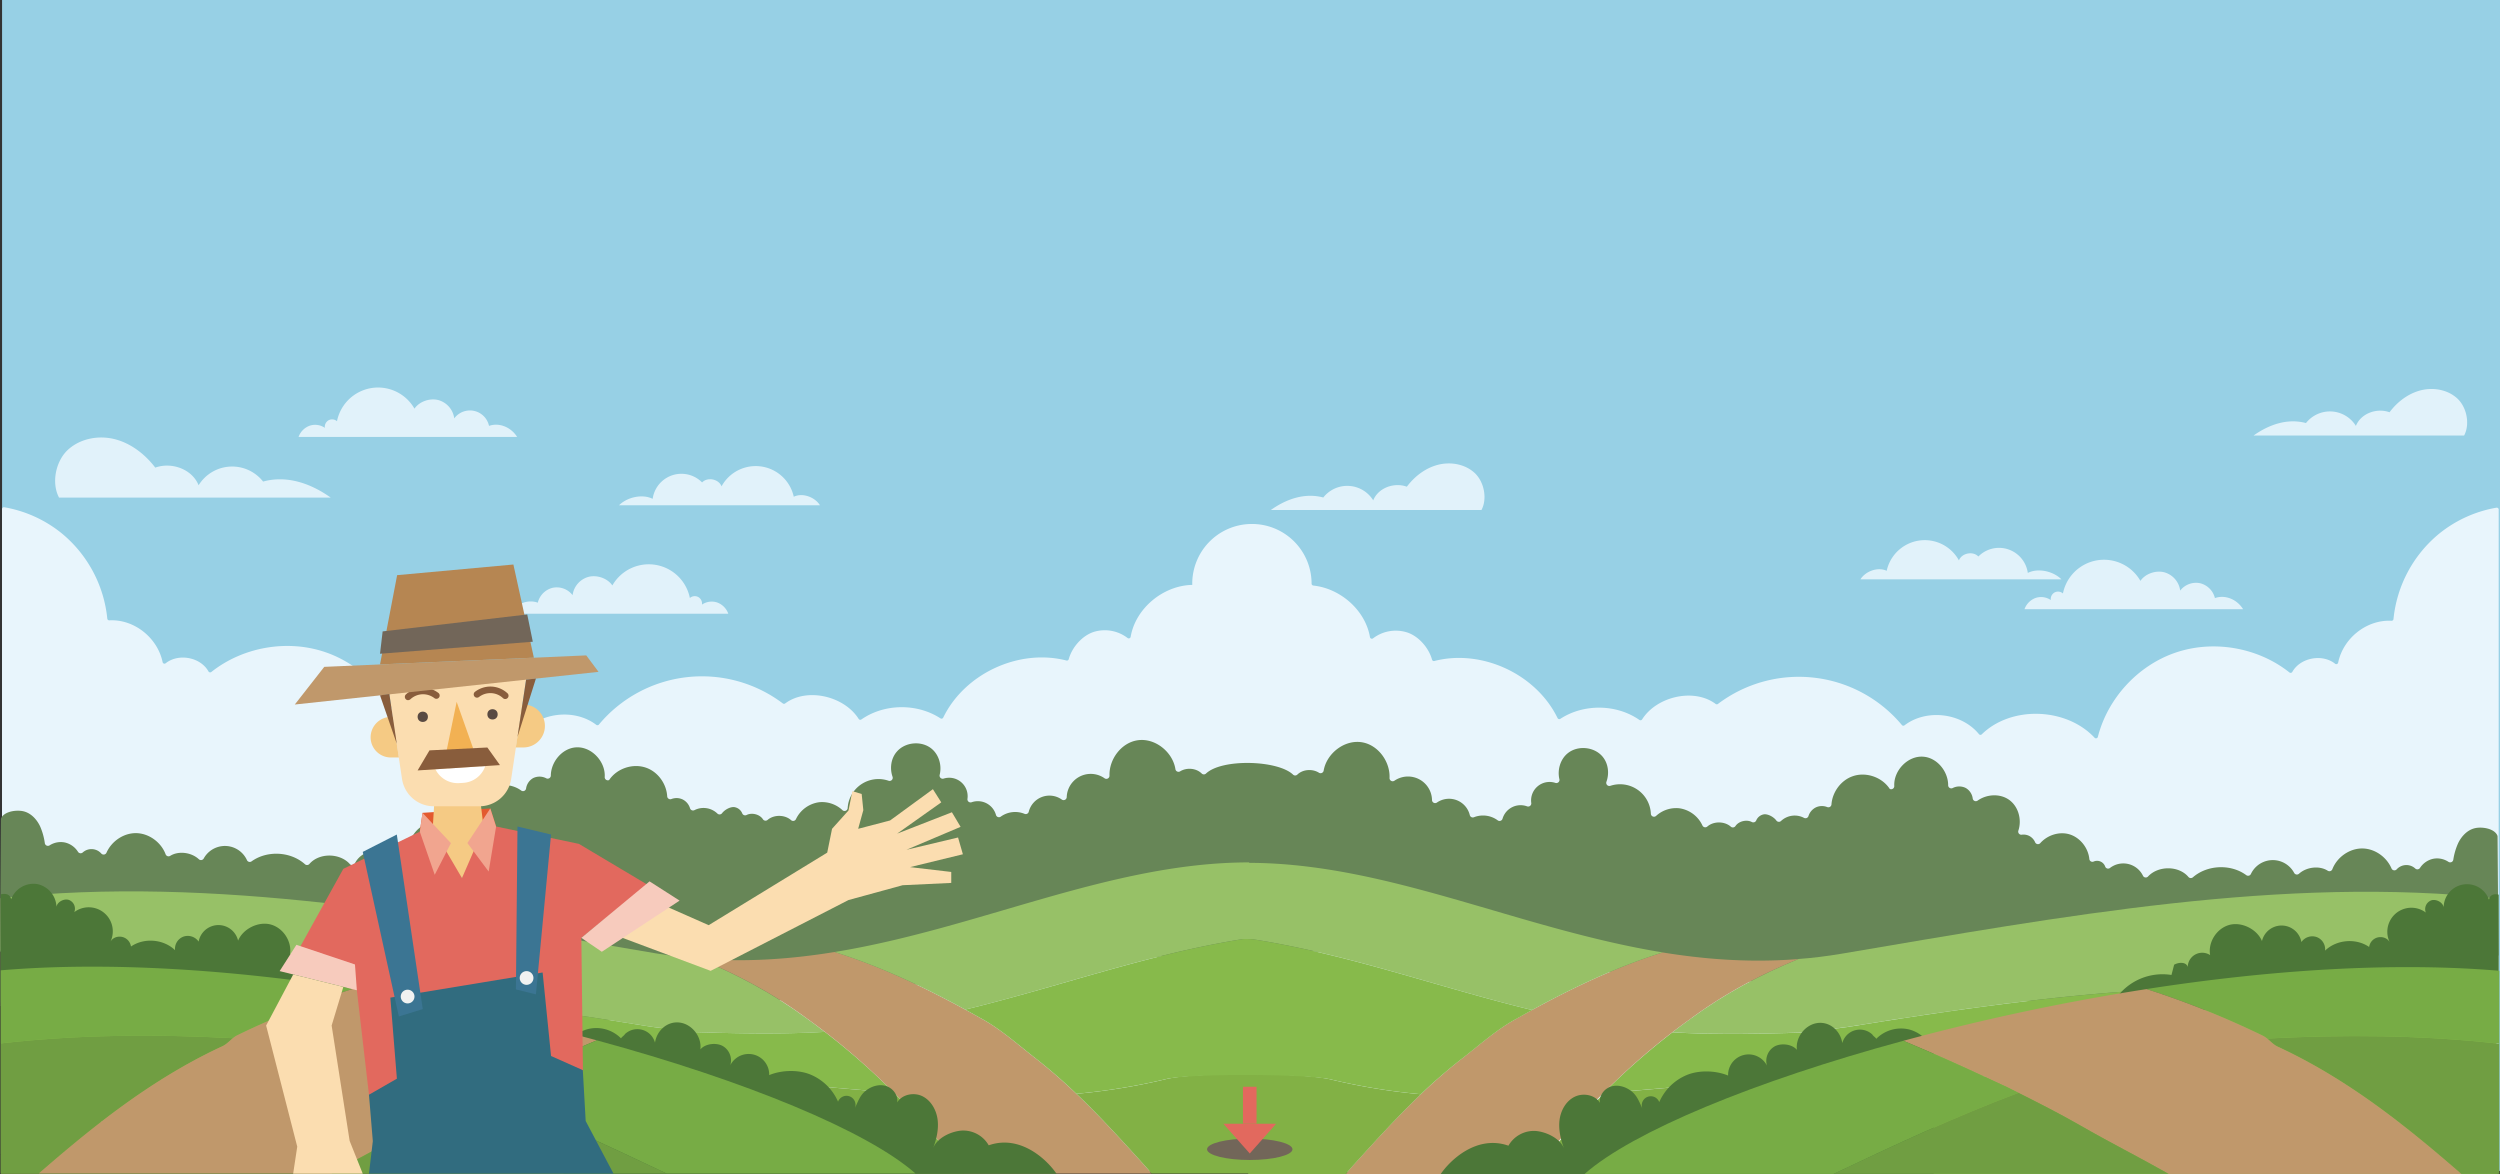 <svg xmlns="http://www.w3.org/2000/svg" viewBox="0 0 1921.59 902.55"><rect x="0" y="0" width="1921.59" height="902.55" fill="#333333" stroke="none"/><defs><style>.cls-1{fill:#97d0e5;}.cls-2{fill:#e8f5fc;}.cls-3{fill:#e1f2fa;}.cls-4{fill:#678657;}.cls-5{fill:#97c167;}.cls-6{fill:#87ba4b;}.cls-7{fill:#82b145;}.cls-8{fill:#c0986b;}.cls-9{fill:#4c7738;}.cls-10{fill:#709e42;}.cls-11{fill:#77ac45;}.cls-12{fill:#fbddb0;}.cls-13{fill:#e2695e;}.cls-14{fill:#e3592f;}.cls-15{fill:#f5ca84;}.cls-16{fill:#f2b153;}.cls-17{fill:#594a42;}.cls-18{fill:#895d3c;}.cls-19{fill:#b68652;}.cls-20{fill:#726659;}.cls-21{fill:#fff;}.cls-22{fill:#f1a58f;}.cls-23{fill:#316c7f;}.cls-24{fill:#3b7593;}.cls-25{fill:#f1f2f1;}.cls-26{fill:#f7cbbd;}</style></defs><title>div_1</title><g id="圖層_2" data-name="圖層 2"><g id="圖層_1-2" data-name="圖層 1"><rect class="cls-1" x="1.59" width="1920" height="900"/><path class="cls-2" d="M1874.72,410.29a97.45,97.45,0,0,0-35,65.52,1.47,1.47,0,0,1-1.53,1.34c-19.16-1-37.17,13.46-41,32.18a1.47,1.47,0,0,1-2.38.81c-9.8-7.8-26.71-4.69-32.85,6.31a1.5,1.5,0,0,1-2.24.4c-24.19-19.22-58.35-25.21-87.58-15.2-29,9.91-52.11,35.17-59.66,64.76a1.48,1.48,0,0,1-2.52.63c-21.63-23.21-64-24.84-86.7-2.61a1.46,1.46,0,0,1-2.15-.13c-13.35-16.4-40.38-19.67-57.26-6.77a1.47,1.47,0,0,1-2-.25,103.14,103.14,0,0,0-141.36-16.22,1.49,1.49,0,0,1-1.8,0c-16.67-12.44-45.35-5.76-56.49,11.89a1.48,1.48,0,0,1-2.11.41c-17.6-12.25-42.77-12.59-60.76-.83a1.49,1.49,0,0,1-2.15-.63c-16.45-33.8-58.2-53.2-94.65-43.84a1.47,1.47,0,0,1-1.8-1c-2.57-9.25-10.46-18.27-19.53-21.07a28.8,28.8,0,0,0-25.83,4.67,1.48,1.48,0,0,1-2.36-.94c-3.55-20.74-22.78-37.45-43.53-39.64a1.5,1.5,0,0,1-1.35-1.5v0a45.84,45.84,0,0,0-45.84-45.84c-.17,0-2.54.07-2.88.09a45.84,45.84,0,0,0-43,45.75c0,.32,0,.64,0,1-22.16.41-43.58,17.88-47.34,39.88a1.48,1.48,0,0,1-2.36.94A28.8,28.8,0,0,0,841,485.62c-9.07,2.8-17,11.82-19.53,21.07a1.47,1.47,0,0,1-1.8,1c-36.46-9.36-78.21,10-94.65,43.84a1.49,1.49,0,0,1-2.15.63c-18-11.75-43.16-11.41-60.76.83a1.48,1.48,0,0,1-2.11-.41c-11.15-17.66-39.82-24.34-56.49-11.89a1.49,1.49,0,0,1-1.8,0,103.14,103.14,0,0,0-141.36,16.22,1.47,1.47,0,0,1-2,.25c-16.88-12.9-43.91-9.63-57.26,6.77a1.46,1.46,0,0,1-2.15.13c-22.69-22.23-65.07-20.6-86.7,2.61a1.48,1.48,0,0,1-2.52-.63c-7.55-29.6-30.67-54.86-59.66-64.76-29.22-10-63.38-4-87.58,15.2a1.5,1.5,0,0,1-2.24-.4c-6.14-11-23-14.1-32.85-6.31A1.47,1.47,0,0,1,125,509c-3.83-18.72-21.84-33.21-41-32.18a1.47,1.47,0,0,1-1.53-1.34,97.45,97.45,0,0,0-35-65.52,96.08,96.08,0,0,0-44.2-20.07,1.48,1.48,0,0,0-1.72,1.46V899a1.48,1.48,0,0,0,1.48,1.48h958v.34h958.07a1.48,1.48,0,0,0,1.48-1.48V391.68a1.48,1.48,0,0,0-1.72-1.46A96.08,96.08,0,0,0,1874.72,410.29Z"/><path class="cls-3" d="M391.79,471.72h168a14.25,14.25,0,0,0-8.57-8.64,13.28,13.28,0,0,0-11.65,1.64,5.78,5.78,0,0,0-2.88-5.83,5.71,5.71,0,0,0-6.44.75A32.21,32.21,0,0,0,470.68,450c-3.77-5.55-11.72-8.22-18.16-6.65a16.88,16.88,0,0,0-12.41,14.12,15.35,15.35,0,0,0-15.22-5.69,15.53,15.53,0,0,0-11.51,11.45C405.29,460.35,396.24,464.39,391.79,471.72Z"/><path class="cls-3" d="M1702.47,459.72A15.53,15.53,0,0,0,1691,448.27a15.35,15.35,0,0,0-15.22,5.69,16.88,16.88,0,0,0-12.41-14.12c-6.44-1.58-14.39,1.1-18.16,6.65a32.21,32.21,0,0,0-59.56,9.66,5.71,5.71,0,0,0-6.44-.75,5.78,5.78,0,0,0-2.88,5.83,13.28,13.28,0,0,0-11.65-1.64,14.25,14.25,0,0,0-8.57,8.64h168C1719.61,460.88,1710.56,456.84,1702.47,459.72Z"/><path class="cls-3" d="M397.48,335.85h-168a14.25,14.25,0,0,1,8.57-8.64,13.28,13.28,0,0,1,11.65,1.64,5.78,5.78,0,0,1,2.88-5.83,5.71,5.71,0,0,1,6.44.75,32.21,32.21,0,0,1,59.56-9.66c3.77-5.55,11.72-8.22,18.16-6.65a16.88,16.88,0,0,1,12.41,14.12,15,15,0,0,1,26.73,5.76C384,324.54,393,328.59,397.48,335.85Z"/><path class="cls-3" d="M1138.72,392H976.83c11.93-8.5,26.18-13.43,40.3-9.6a23.45,23.45,0,0,1,38.38,2.19c3.84-9.66,16.11-14.05,25.84-10.49,6-8,14.32-14.39,24-16.86s20.63-.55,28,6.17S1143.38,383.23,1138.72,392Z"/><path class="cls-3" d="M1894,334.78H1732.15c11.93-8.5,26.18-13.43,40.3-9.6a23.45,23.45,0,0,1,38.38,2.19c3.84-9.66,16.11-14.05,25.84-10.49,6-8,14.32-14.39,24-16.86s20.63-.55,28,6.17S1898.7,326,1894,334.78Z"/><path class="cls-3" d="M630.24,388.36H475.82c6.24-6.24,17.89-8.91,25.84-4.93a22.32,22.32,0,0,1,38-12.61c4.18-4.39,12.82-2.6,14.94,3a29.94,29.94,0,0,1,55.52,8C616.8,378.55,626.33,382,630.24,388.36Z"/><path class="cls-3" d="M45.39,382.49H254.23c-15.42-11-33.79-17.34-52-12.34A30.27,30.27,0,0,0,152.66,373c-4.93-12.41-20.77-18.09-33.31-13.57-7.81-10.21-18.51-18.57-30.91-21.8s-26.59-.69-36.12,8S39.36,371.18,45.39,382.49Z"/><path class="cls-3" d="M1450.18,438.75a29.94,29.94,0,0,1,55.52-8c2.12-5.62,10.76-7.4,14.94-3a22.32,22.32,0,0,1,38,12.61c8-4,19.6-1.3,25.84,4.93H1430C1433.94,439,1443.46,435.53,1450.18,438.75Z"/><path class="cls-4" d="M1902.31,636.58c-5.77,1.33-10.25,6.1-12.82,11.36a48.7,48.7,0,0,0-3.81,12.94,2.41,2.41,0,0,1-3.74,1.54,15.87,15.87,0,0,0-11.65-2.34,16.14,16.14,0,0,0-10.16,7,2.41,2.41,0,0,1-3.63.53,10.07,10.07,0,0,0-14.3.58,2.41,2.41,0,0,1-4-.67c-3.66-8.61-12.46-15.05-21.93-15.35-10.08-.31-19.88,6.54-23.53,15.91a2.41,2.41,0,0,1-3.56,1.19c-6.41-4.11-16.3-2.91-22.06,2.29a2.41,2.41,0,0,1-3.74-.6,18.61,18.61,0,0,0-33.28.87,2.38,2.38,0,0,1-3.54.84c-11.84-8.76-29.91-8-41,1.63a2.41,2.41,0,0,1-3.45-.23c-7.45-8.86-23.35-8.78-31.07-.34a2.38,2.38,0,0,1-3.87-.58,16.79,16.79,0,0,0-25.36-6,2.37,2.37,0,0,1-3.66-1,6.6,6.6,0,0,0-9-3.89,2.37,2.37,0,0,1-3.21-2c-.84-8.53-7.07-16.54-15.37-19-7.89-2.3-16.88.66-22.29,6.75a2.39,2.39,0,0,1-4-.58,9.93,9.93,0,0,0-4.72-5,9.79,9.79,0,0,0-5.57-.85,2.39,2.39,0,0,1-2.6-3.15c2.74-8.23.16-18.32-6.93-23.51s-17.42-4.55-24.42.48a2.39,2.39,0,0,1-3.73-1.62,10.94,10.94,0,0,0-5.3-8.07,11.11,11.11,0,0,0-10.08,0,2.41,2.41,0,0,1-3.51-2.14c.05-10.47-8.34-21.08-19-21.94-11.93-1-23,10.64-22.41,22.42a2.41,2.41,0,0,1-3,2.52,1,1,0,0,1-.56-.3c-6-9.09-18.49-13.28-28.72-9.51-8.93,3.23-15.34,12.2-16,21.58a2.38,2.38,0,0,1-3.29,2,11,11,0,0,0-8.59.2,11.17,11.17,0,0,0-5.79,6.7,2.41,2.41,0,0,1-3.48,1.38,15.35,15.35,0,0,0-17.55,2.35,2.41,2.41,0,0,1-3.65-.27c-2.09-2.82-6.25-5-9.25-4.82a7.84,7.84,0,0,0-6.24,4.75,2.44,2.44,0,0,1-3.41,1.18c-4-2.1-10.07-.62-12.55,3.14a2.4,2.4,0,0,1-3.61.42c-4.8-4.23-13.2-4.28-18-.07a2.4,2.4,0,0,1-3.78-.82,23.16,23.16,0,0,0-17.81-13.22,22.91,22.91,0,0,0-17.81,5.88,2.39,2.39,0,0,1-4-1.65,23.72,23.72,0,0,0-31.18-21.47,2.4,2.4,0,0,1-3-3.06c2.38-6.44,1.46-14.2-3-19.44-6.32-7.51-18.79-8.76-26.51-2.71-5.89,4.62-8.33,12.93-6.62,20.12a2.4,2.4,0,0,1-3,2.86A14.2,14.2,0,0,0,1177,617.3a2.41,2.41,0,0,1-3.23,2.49,14.46,14.46,0,0,0-18.89,9.57,2.38,2.38,0,0,1-3.72,1.16,19,19,0,0,0-18.13-2.4,2.38,2.38,0,0,1-3.28-1.55,16.4,16.4,0,0,0-25.34-9.66,2.4,2.4,0,0,1-3.71-1.94,18.46,18.46,0,0,0-28.94-14.85,2.41,2.41,0,0,1-3.71-2.17c.55-12.48-8.7-25.39-21.26-27.42-13.39-2.16-27.08,8.57-29.36,21.72a2.4,2.4,0,0,1-3.61,1.72c-5-3.2-12.4-2.71-16.66,1.44a2.36,2.36,0,0,1-3.27,0c-11.68-11.19-54.77-12.46-66.94-.81a2.36,2.36,0,0,1-3.28-.05c-4.21-4.19-11.62-4.77-16.62-1.64a2.4,2.4,0,0,1-3.59-1.77C901.39,578,887.84,567,874.42,569c-12.58,1.86-22,14.65-21.62,27.13a2.41,2.41,0,0,1-3.74,2.12,18.46,18.46,0,0,0-29.14,14.46,2.4,2.4,0,0,1-3.73,1.89A16.4,16.4,0,0,0,790.72,624a2.38,2.38,0,0,1-3.3,1.51,19,19,0,0,0-18.16,2.16,2.38,2.38,0,0,1-3.7-1.21,14.46,14.46,0,0,0-18.76-9.82,2.41,2.41,0,0,1-3.19-2.53,14.2,14.2,0,0,0-18.35-15.64,2.4,2.4,0,0,1-3-2.9c1.8-7.17-.52-15.52-6.35-20.21-7.64-6.15-20.12-5.07-26.54,2.36-4.57,5.18-5.59,12.93-3.3,19.4a2.4,2.4,0,0,1-3.07,3,23.72,23.72,0,0,0-31.46,21,2.39,2.39,0,0,1-4,1.6,22.91,22.91,0,0,0-17.73-6.12,23.16,23.16,0,0,0-18,13,2.4,2.4,0,0,1-3.79.77c-4.77-4.27-13.17-4.33-18-.17a2.4,2.4,0,0,1-3.6-.47c-2.43-3.8-8.5-5.36-12.51-3.31a2.44,2.44,0,0,1-3.4-1.22,7.84,7.84,0,0,0-6.18-4.84c-3-.27-7.19,1.9-9.32,4.69a2.41,2.41,0,0,1-3.66.22,15.35,15.35,0,0,0-17.51-2.59,2.41,2.41,0,0,1-3.46-1.43,11.17,11.17,0,0,0-5.7-6.78,11,11,0,0,0-8.59-.31,2.38,2.38,0,0,1-3.26-2.06c-.51-9.39-6.8-18.45-15.68-21.8-10.19-3.91-22.76.12-28.85,9.13a1,1,0,0,1-.57.3,2.41,2.41,0,0,1-2.92-2.56c.71-11.77-10.17-23.52-22.11-22.72-10.69.72-19.22,11.22-19.31,21.68a2.41,2.41,0,0,1-3.54,2.09,11.11,11.11,0,0,0-10.07-.14,10.94,10.94,0,0,0-5.41,8,2.39,2.39,0,0,1-3.75,1.57c-6.93-5.12-17.29-5.87-24.42-.81S366.36,622,369,630.22a2.39,2.39,0,0,1-2.65,3.12,9.79,9.79,0,0,0-5.58.78,9.93,9.93,0,0,0-4.79,4.94,2.39,2.39,0,0,1-4,.53c-5.32-6.16-14.27-9.25-22.19-7.05-8.34,2.31-14.67,10.24-15.62,18.76a2.37,2.37,0,0,1-3.24,2,6.6,6.6,0,0,0-9.05,3.77,2.37,2.37,0,0,1-3.67.9,16.79,16.79,0,0,0-25.44,5.65,2.38,2.38,0,0,1-3.88.52c-7.61-8.54-23.51-8.83-31.07-.07a2.41,2.41,0,0,1-3.45.18c-11-9.82-29-10.78-41-2.18a2.38,2.38,0,0,1-3.53-.89,18.61,18.61,0,0,0-33.26-1.31,2.41,2.41,0,0,1-3.75.55c-5.69-5.28-15.56-6.61-22-2.58a2.41,2.41,0,0,1-3.54-1.23c-3.52-9.42-13.23-16.4-23.31-16.23-9.47.17-18.36,6.49-22.13,15.05a2.41,2.41,0,0,1-4,.61,10.07,10.07,0,0,0-14.3-.77,2.41,2.41,0,0,1-3.63-.58,16.14,16.14,0,0,0-10.06-7.13,15.87,15.87,0,0,0-11.68,2.18,2.41,2.41,0,0,1-3.72-1.59,48.7,48.7,0,0,0-3.64-13c-2.5-5.29-6.92-10.12-12.67-11.53-5.59-1.37-14.9.09-17.26,5.26a2.26,2.26,0,0,0-.19.93L0,730.11a2.4,2.4,0,0,0,1.25,2.12L159.45,819a2.4,2.4,0,0,0,1.43.28L947.7,728.75h.21l17.6-.47h.23l768.73,53.07a2.4,2.4,0,0,0,.75-.07l185.18-46.89-.68-91.5a2.36,2.36,0,0,0-.16-.68C1917.35,636.89,1908,635.27,1902.31,636.58Z"/><path class="cls-5" d="M494.75,788.3c8.91,1.37,17.13,2.74,26,2.06,2.06,0,3.43,2.06,5.48,2.74,36.33,1.17,72,2.12,107.81.07-4.52-3.5-9.18-6.92-13.91-10.35-26.66-19.6-54.21-34.13-83-46-10.83-.82-21.73-2.19-32.83-4-170-28.79-340-60.31-503.76-42.49v82.93c10.76-1,21.59-1.64,32.21-3.43C189.75,745.12,338.48,762.94,494.75,788.3Z"/><path class="cls-6" d="M526.28,793.1c-2.06-.69-3.43-2.74-5.48-2.74-8.91.69-17.13-.69-26-2.06-156.27-25.36-305-43.18-462-18.51-10.62,1.78-21.45,2.47-32.21,3.43v114c2.54-.89,5-1.85,7.54-3,24-11.65,48.66-17.82,75.39-23.3,82.25-17.13,159-24,239.89-30.16,104.18-7.54,207.67-4.11,312.54,4.8,17.07,1.51,34.13,2.95,51.06,4.25a530.24,530.24,0,0,0-53-46.68C598.25,795.22,562.61,794.26,526.28,793.1Z"/><path class="cls-7" d="M323.41,830.79C242.53,837,165.77,843.82,83.52,861c-26.73,5.48-51.4,11.65-75.39,23.3a69.12,69.12,0,0,1-7.54,3v14.8H740.81A129.29,129.29,0,0,0,725,880.83c-12.54-14.46-25-28-38-41-17-1.23-34-2.74-51.06-4.25C531.08,826.68,427.58,823.25,323.41,830.79Z"/><path class="cls-8" d="M793.58,811.6c-13-10.28-24-19.88-37-27.42-37.7-21.38-75.46-40-115.08-52.43-33.65,5.48-68.26,8-104.32,5.07,28.79,11.79,56.34,26.32,83,46,41.12,29.47,72.65,61,104.86,98a125.49,125.49,0,0,1,15.76,21.25H885.15c-1.92-2.33-3.84-4.59-5.89-6.85C851.84,865.06,826.48,837,793.58,811.6Z"/><path class="cls-5" d="M1886.68,770.14c10.62,1.78,21.45,2.4,32.21,3.43V690.63c-163.81-17.82-333.78,13.71-503.76,42.49-11.1,1.85-22,3.22-32.83,4-28.79,11.86-56.34,26.39-83,46-4.73,3.43-9.39,6.85-13.91,10.35,35.85,2.06,71.49,1.1,107.81-.07,2.06-.69,3.43-2.74,5.48-2.74,8.91.69,17.13-.69,26-2.06C1581,763.28,1729.73,745.46,1886.68,770.14Z"/><path class="cls-6" d="M1285.46,793.51a530.24,530.24,0,0,0-53,46.68c16.93-1.3,34-2.74,51.06-4.25,104.86-8.91,208.36-12.34,312.54-4.8,80.88,6.17,157.64,13,239.89,30.16,26.73,5.48,51.4,11.65,75.39,23.3,2.54,1.17,5,2.12,7.54,3v-114c-10.76-1-21.59-1.64-32.21-3.43-157-24.67-305.68-6.85-462,18.51-8.91,1.37-17.13,2.74-26,2.06-2.06,0-3.43,2.06-5.48,2.74C1356.87,794.6,1321.23,795.56,1285.46,793.51Z"/><path class="cls-7" d="M1284.28,835.93c-17.07,1.51-34.06,3-51.06,4.25-13,13-25.5,26.52-38,41a129.29,129.29,0,0,0-15.76,21.25h740.22v-14.8a69.12,69.12,0,0,1-7.54-3c-24-11.65-48.66-17.82-75.39-23.3-82.25-17.13-159-24-239.89-30.16C1492.64,823.6,1389.15,827,1284.28,835.93Z"/><path class="cls-8" d="M1040.22,895.56c-2.06,2.26-4,4.52-5.89,6.85h144.34a125.49,125.49,0,0,1,15.76-21.25c32.21-37,63.74-68.54,104.86-98,26.66-19.67,54.21-34.2,83-46-36.05,2.88-70.66.41-104.32-5.07-39.62,12.41-77.38,31-115.08,52.43-13,7.54-24,17.13-37,27.42C1093,837.3,1067.64,865.41,1040.22,895.56Z"/><path class="cls-7" d="M1023.15,829.77c-22.76-5.42-104-5.76-126.76-.34a477.88,477.88,0,0,1-69,11.31c18.09,17.2,34.54,35.43,51.88,54.49,2.06,2.26,4,4.52,5.89,6.85h74.26v.34h75c1.92-2.33,3.84-4.59,5.89-6.85,17.34-19.05,33.79-37.29,51.88-54.49A477.88,477.88,0,0,1,1023.15,829.77Z"/><path class="cls-5" d="M960.13,663.22v-.35c-106.72,0-207.47,50.79-318.64,68.88C676,742.58,709.07,758.07,741.9,776c73.13-17.82,138.45-42.15,213.43-54.21a52.88,52.88,0,0,1,8.87.34c75,12.06,140.3,36.39,213.43,54.21,32.83-18,65.93-33.45,100.41-44.28C1167.13,714,1066.58,663.45,960.13,663.22Z"/><path class="cls-6" d="M964.2,722.16a51,51,0,0,0-8.87-.34C880.42,733.88,815,758.21,741.9,776c4.87,2.67,9.73,5.41,14.67,8.16,13,7.54,24,17.13,37,27.42a414.8,414.8,0,0,1,33.79,29.13,489.12,489.12,0,0,0,69-11.31c18-4.29,107.88-4.15,126.76.34a489.12,489.12,0,0,0,69,11.31A414.78,414.78,0,0,1,1126,811.94c13-10.28,24-19.88,37-27.42,4.93-2.74,9.8-5.48,14.67-8.16C1104.5,758.55,1039.12,734.22,964.2,722.16Z"/><path class="cls-9" d="M433.2,809.82A26.47,26.47,0,0,1,451.85,791a26.79,26.79,0,0,1,25.5,7.13c.41-1,2.6-2.33,3-3.29a14,14,0,0,1,23.1,6.58c1.44-9.46,9.6-16.72,19.12-15.42s17,11.1,15.76,20.63c3.7-4.46,12.06-5.41,17.13-2.67a12.85,12.85,0,0,1,5.89,14.8,15.8,15.8,0,0,1,29.88,7.61c9.39-3.91,22.14-4.32,31.6-.48a39.77,39.77,0,0,1,21.32,20.9,6.93,6.93,0,1,1,13,4.87c2.4-5.07,3.84-9.73,8.22-13.23s10.28-5.35,15.63-3.7,9.53,7.2,8.57,12.68c3.84-6.37,13.16-8.09,19.74-4.66S719.9,853.55,720.73,861s-1,14.87-3.63,21.86c2.81-8,13.5-13.16,21.86-13.84a22.53,22.53,0,0,1,21,11.31c24.4-8.57,45,11.24,52.16,21.93h-379Z"/><path class="cls-9" d="M1486.28,902.55h-379c7.2-10.69,27.76-30.5,52.16-21.93a22.53,22.53,0,0,1,21-11.31c8.36.69,19.05,5.89,21.86,13.84-2.6-7-4.46-14.46-3.63-21.86s4.8-14.8,11.45-18.16,15.9-1.71,19.74,4.66c-1-5.48,3.22-11.1,8.57-12.68s11.24.21,15.63,3.7S1260,847,1262.36,852a6.93,6.93,0,1,1,13-4.87,39.77,39.77,0,0,1,21.32-20.9c9.46-3.84,22.21-3.43,31.6.48a15.8,15.8,0,0,1,29.88-7.61,12.85,12.85,0,0,1,5.89-14.8c5.07-2.74,13.43-1.78,17.13,2.67-1.23-9.53,6.24-19.33,15.76-20.63s17.68,6,19.12,15.42a14,14,0,0,1,23.1-6.58c.41,1,2.6,2.33,3,3.29a26.79,26.79,0,0,1,25.5-7.13,26.47,26.47,0,0,1,18.64,18.78Z"/><path class="cls-9" d="M300.74,778a43.63,43.63,0,0,0-48.15-28.92c-.69-2.6-1.37-5.28-2.06-7.88-3.64-2.06-9.47-2.26-10.43,1.78a11.15,11.15,0,0,0-17.22-9.18c1.71-9.8-4.87-20.29-14.47-23.1S186.81,713.82,183,723a15.49,15.49,0,0,0-30.32.75A10.19,10.19,0,0,0,141,719.92a10,10,0,0,0-6.45,10.42c-8.78-8.5-23.73-9.8-33.88-2.81a8.8,8.8,0,0,0-7.27-7.47c-3.7-.55-7.34,1-8.85,4.46a18.49,18.49,0,0,0-27.44-23.44,7.19,7.19,0,0,0-4.25-9.39c-3.7-1.17-8.78,1.51-9.47,5.28a18.49,18.49,0,0,0-15-17.48A18.45,18.45,0,0,0,8.54,691.21c-1.1-5.83-8-3.77-8-3.77v83.14Z"/><path class="cls-10" d="M.59,802V902H29.87c43.35-37.76,88.21-73.41,141.5-98,2.95-1.44,5.14-4,7.68-6C119.59,794.84,60.47,795.18.59,802Z"/><path class="cls-11" d="M271.79,759.88C178.3,745.35,83.17,738.84.59,745.83V802c59.88-6.79,119-7.13,178.47-4a17.2,17.2,0,0,1,3.29-2.19A676.34,676.34,0,0,1,271.79,759.88Z"/><path class="cls-8" d="M271.79,759.88a676.34,676.34,0,0,0-89.44,35.85c-4.12,2.06-6.86,6.17-11,8.22-53.29,24.61-98.15,60.25-141.5,98h225c22.09-12.61,45.06-24.13,67.42-37,19.21-11,37-19.88,56.24-29.47,20.58-9.6,39.78-18.51,60.36-27.42,6.72-2.88,13.31-5.69,19.82-8.43A1740.28,1740.28,0,0,0,271.79,759.88Z"/><path class="cls-10" d="M322.28,865c-22.29,12.89-45.34,24.4-67.42,37H512.27c-47.05-22.28-93.49-44.07-142.05-62.3C354.1,847.75,338.67,855.56,322.28,865Z"/><path class="cls-11" d="M458.7,799.64c-6.52,2.74-13.1,5.55-19.82,8.43-20.58,8.91-39.78,17.82-60.36,27.42-2.81,1.37-5.56,2.81-8.3,4.18,48.63,18.23,95.07,40,142.05,62.3H703.64C666.81,869.48,573.32,830.75,458.7,799.64Z"/><path class="cls-9" d="M1920.59,770.94V687.69s-6.36-2-7.46,3.86a17.94,17.94,0,0,0-34.84,5.76c-.69-3.77-5.76-6.44-9.47-5.28a7.19,7.19,0,0,0-4.25,9.39,18.49,18.49,0,0,0-27.44,23.44c-1.51-3.43-5.14-5-8.85-4.46a8.8,8.8,0,0,0-7.27,7.47c-10.15-7-25.1-5.69-33.88,2.81a10,10,0,0,0-6.45-10.42,10.19,10.19,0,0,0-11.73,3.84,15.49,15.49,0,0,0-30.32-.75c-3.77-9.18-15.78-15.15-25.38-12.34s-16.19,13.3-14.47,23.1a11.15,11.15,0,0,0-17.22,9.18c-1-4-6.79-3.84-10.43-1.78-.69,2.6-1.37,5.28-2.06,7.88a43.63,43.63,0,0,0-48.15,28.92Z"/><path class="cls-10" d="M1742.61,798.27c2.54,2.06,4.73,4.59,7.68,6,53.29,24.61,98.15,60.25,141.5,98h29.29v-100C1861.21,795.52,1802.08,795.18,1742.61,798.27Z"/><path class="cls-11" d="M1739.32,796.07a17.2,17.2,0,0,1,3.29,2.19c59.47-3.08,118.59-2.74,178.47,4V746.18c-82.58-7-177.72-.48-271.21,14.05A676.34,676.34,0,0,1,1739.32,796.07Z"/><path class="cls-8" d="M1463,800c6.52,2.74,13.1,5.55,19.82,8.43,20.58,8.91,39.78,17.82,60.36,27.42,19.21,9.6,37,18.51,56.24,29.47,22.36,12.89,45.34,24.4,67.42,37h225c-43.35-37.76-88.21-73.41-141.5-98-4.12-2.06-6.86-6.17-11-8.22a676.34,676.34,0,0,0-89.44-35.85A1740.28,1740.28,0,0,0,1463,800Z"/><path class="cls-10" d="M1551.45,840c-48.56,18.23-95,40-142.05,62.3h257.42c-22.09-12.61-45.13-24.13-67.42-37C1583,855.91,1567.57,848.09,1551.45,840Z"/><path class="cls-11" d="M1218,902.31H1409.4c47-22.28,93.42-44.07,142.05-62.3-2.74-1.37-5.49-2.81-8.3-4.18-20.58-9.6-39.78-18.51-60.36-27.42-6.72-2.88-13.31-5.69-19.82-8.43C1348.35,831.1,1254.86,869.82,1218,902.31Z"/><polygon class="cls-12" points="717.07 606.59 684.16 630.63 659.62 637.05 663.58 622.7 662.32 610.3 655.15 608.1 652.19 622.95 639.54 637.05 635.83 655.36 544.71 711.12 507.51 694.69 471.58 718.29 546.22 746.23 652.19 691.8 693.79 680.41 731.17 678.64 731.17 670.21 699.52 666.5 740.11 656.62 736.39 643.72 696.75 653.16 738.35 635.54 731.67 624.33 689.57 640.76 723.49 616.72 717.07 606.59"/><polygon class="cls-13" points="446.85 720.87 448.11 826.28 434.89 848.81 309.28 864.98 283.6 841.45 274.29 761.15 222.24 743.02 263.9 667.82 322.68 639.25 346.6 648.06 355.09 674.93 359.25 648 381.33 635.28 444.96 648.63 497.57 679.97 446.85 720.87"/><polygon class="cls-14" points="324.76 624.77 376.87 621.38 381.33 635.28 353.83 645.67 322.68 639.25 324.76 624.77"/><polygon class="cls-15" points="334.2 610.11 332.63 636.54 355.09 674.93 371.77 636.54 368.31 607.91 334.2 610.11"/><path class="cls-12" d="M368.43,619.74H333.51A24.72,24.72,0,0,1,309,598.66l-12.33-82.25H405.25l-12.33,82.25A24.72,24.72,0,0,1,368.43,619.74Z"/><polygon class="cls-16" points="351 539.44 343.32 576.76 363.78 575.5 351 539.44"/><circle class="cls-17" cx="324.95" cy="550.96" r="3.96"/><circle class="cls-17" cx="378.57" cy="549.07" r="3.96"/><path class="cls-18" d="M313.68,538.18a2.35,2.35,0,0,1-1.83-.82,2.57,2.57,0,0,1,.13-3.59,19.31,19.31,0,0,1,12.27-5.16,19.67,19.67,0,0,1,12.71,4,2.51,2.51,0,1,1-3.08,4,14.22,14.22,0,0,0-18.44.88A3,3,0,0,1,313.68,538.18Z"/><path class="cls-18" d="M388.32,537.3a2.43,2.43,0,0,1-1.7-.69,14.22,14.22,0,0,0-18.44-.88,2.51,2.51,0,0,1-3.08-4,19.67,19.67,0,0,1,12.71-4,19.31,19.31,0,0,1,12.27,5.16,2.55,2.55,0,0,1-1.76,4.41Z"/><polygon class="cls-8" points="226.59 541.52 460.06 516.41 450.62 503.76 249.24 512.57 226.59 541.52"/><polygon class="cls-19" points="292.1 510.68 305.25 442.08 394.61 433.9 410.35 505.52 292.1 510.68"/><polygon class="cls-20" points="294.11 485.32 405.25 472.29 409.53 493.25 292.1 502.5 294.11 485.32"/><path class="cls-21" d="M334.64,591.29,373,588.84h0A19.13,19.13,0,0,1,356,601.74l-3.08.19a19.14,19.14,0,0,1-17.81-9.82Z"/><path class="cls-15" d="M285.36,570.59h0a15.57,15.57,0,0,0,15.1,11.64h6.1l-4.72-31.34-2.58.19A15.7,15.7,0,0,0,285.36,570.59Z"/><polygon class="cls-18" points="292.1 534.47 305 571.72 299.27 533.4 292.1 534.47"/><path class="cls-15" d="M402.35,541.52h-.88l-5,33h5.85a16.56,16.56,0,0,0,16.17-13.15h0A16.47,16.47,0,0,0,402.35,541.52Z"/><polygon class="cls-18" points="404.37 522.38 397.76 566.44 411.92 521.57 404.37 522.38"/><polygon class="cls-22" points="324.76 624.77 346.6 648.06 334.14 672.41 322.68 639.25 324.76 624.77"/><polygon class="cls-22" points="376.87 621.38 359.25 648 375.61 669.9 381.33 635.28 376.87 621.38"/><polygon class="cls-18" points="330.11 576.76 374.6 574.55 384.29 588.09 320.98 592.18 330.11 576.76"/><polygon class="cls-23" points="471.58 902.11 283.6 902.11 286.56 877.13 283.6 841.45 305.06 829.11 300.03 766.81 417.08 747.49 423.56 811.68 447.98 822.57 450.18 861.65 471.58 902.11"/><polygon class="cls-24" points="278.82 654.79 306.57 781.28 324.95 775.62 305 641.45 278.82 654.79"/><polygon class="cls-24" points="397.76 635.28 396.56 760.52 411.92 764.29 423.56 641.45 397.76 635.28"/><circle class="cls-25" cx="313.31" cy="765.99" r="5.29"/><circle class="cls-25" cx="404.75" cy="751.71" r="5.29"/><polygon class="cls-26" points="274.29 761.15 272.84 741.32 227.84 726.22 214.94 746.42 274.29 761.15"/><polygon class="cls-26" points="446.85 720.87 499.27 677.45 522.36 692.24 462.58 731.57 446.85 720.87"/><polygon class="cls-12" points="225.39 749 204.56 788.27 228.47 881.35 225.33 902.11 278.82 902.11 268.75 876.94 254.91 788.27 263.9 758.57 225.39 749"/><ellipse class="cls-20" cx="960.61" cy="883.38" rx="32.84" ry="8.23"/><rect class="cls-13" x="955.39" y="835.32" width="10.44" height="28.4"/><polygon class="cls-13" points="960.61 886.62 980.92 863.72 940.3 863.72 960.61 886.62"/></g></g></svg>
